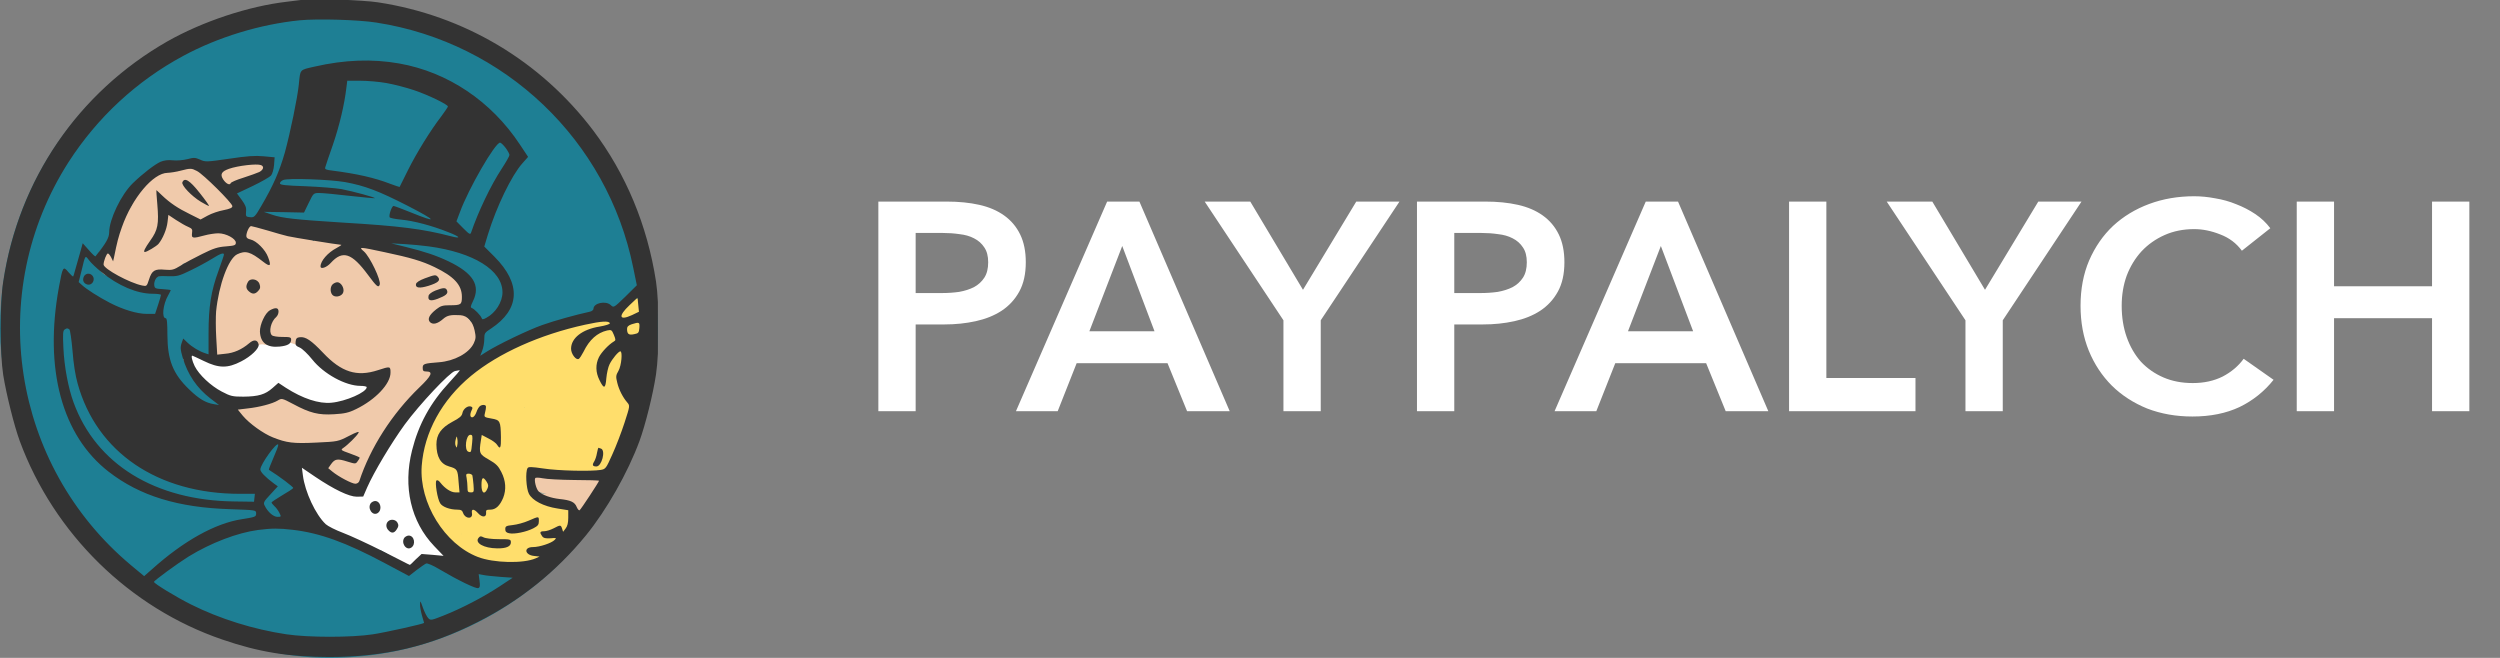<svg width="152" height="40" viewBox="0 0 152 40" fill="none" xmlns="http://www.w3.org/2000/svg">
<rect x="0" y="0" width="152" height="40" fill="#808080" stroke="none"/>
<g clip-path="url(#clip0_8_36)">
<rect width="40" height="40" rx="20" fill="#1E7F94"/>
<path d="M14.075 21.225C14.075 20.916 14.075 20.607 14.075 20.298C14.075 20.13 14.09 19.894 14.001 19.75C13.905 19.593 13.959 19.258 13.972 19.094C14.004 18.722 14.075 18.361 14.075 17.986C14.075 17.96 14.084 17.565 13.982 17.745C13.818 18.037 13.801 18.462 13.702 18.783C13.517 19.385 13.408 19.922 13.408 20.549C13.408 20.799 13.408 21.049 13.408 21.299C13.408 21.363 13.445 21.396 13.445 21.313C13.445 21.055 13.455 20.796 13.426 20.539C13.346 19.815 13.35 19.019 13.54 18.313C13.637 17.951 13.731 17.558 13.882 17.219C13.956 17.052 13.991 16.806 14.038 16.626C14.114 16.339 14.168 15.832 14.393 15.608C14.532 15.469 14.956 15.365 15.151 15.365" stroke="#F0CAAB" stroke-linecap="round"/>
<path d="M15.225 14.252C15.223 14.322 15.114 14.747 15.114 14.483C15.114 14.312 15.096 14.279 15.243 14.197C15.359 14.133 15.509 14.081 15.649 14.106C15.947 14.16 15.504 15.048 15.596 15.163C15.647 15.227 15.691 15.03 15.736 14.961C15.833 14.812 15.854 14.791 15.987 14.677C16.2 14.495 16.407 14.323 16.601 14.12C16.753 13.963 16.916 13.833 16.803 14.17C16.688 14.514 16.499 14.835 16.338 15.159C16.2 15.434 16.187 15.358 16.309 15.217C16.495 15 16.748 14.799 16.976 14.632C16.994 14.619 17.23 14.428 17.323 14.483C17.453 14.561 17.312 14.956 17.292 15.033C17.203 15.365 17.119 15.708 17.001 16.03C16.977 16.097 17.056 15.813 17.067 15.785C17.14 15.607 17.227 15.432 17.318 15.262C17.325 15.25 17.529 14.972 17.529 15.019C17.529 15.051 15.952 15.394 16.154 15.664C16.402 15.994 15.941 16.051 15.649 16.103C15.269 16.17 14.905 16.142 14.658 15.814C14.592 15.726 14.563 15.509 14.557 15.699C14.541 16.256 14.398 16.796 14.316 17.347C14.279 17.6 14.245 17.853 14.205 18.105C14.177 18.288 14.115 18.313 14.203 18.122C14.433 17.625 14.852 17.104 15.262 16.737C15.336 16.671 15.327 16.853 15.328 16.877C15.349 17.277 15.336 17.68 15.336 18.081C15.336 18.204 15.293 18.445 15.361 18.208C15.426 17.984 15.519 17.754 15.604 17.541C15.792 17.071 15.957 16.506 16.239 16.08C16.251 16.062 16.293 16.041 16.3 16.061C16.324 16.127 16.308 16.201 16.307 16.272C16.301 16.527 16.278 16.707 16.239 16.964C16.191 17.276 16.119 17.583 16.061 17.893C16.046 17.977 15.925 18.354 15.992 18.048C16.054 17.763 16.131 17.477 16.23 17.203C16.293 17.031 16.295 17.119 16.239 17.191C15.97 17.532 15.534 17.723 15.192 17.98C15.116 18.037 14.918 18.381 14.799 18.328C14.698 18.283 14.722 18.092 14.687 18.009C14.675 17.98 14.669 18.068 14.667 18.099C14.655 18.279 14.025 22.822 14 23C13.893 23.774 14.807 23.934 13.5 23C15.687 24.692 14.648 23.71 14.687 23.775C14.73 23.847 14.659 20.59 14.677 20.532C14.938 19.696 15.375 18.893 15.588 18.044C15.628 17.881 15.654 18.059 15.662 18.134C15.71 18.613 15.674 19.127 15.596 19.599C15.525 20.031 15.362 20.493 15.336 20.928C15.327 21.085 15.299 20.786 15.299 20.741C15.299 20.125 15.666 19.431 15.95 18.909C16.11 18.616 16.29 18.338 16.5 18.078C16.614 17.939 16.597 18.26 16.597 18.303C16.597 19.089 16.513 19.92 16.616 20.699C16.62 20.734 16.634 21.012 16.634 20.848C16.634 20.488 16.66 20.129 16.68 19.77C16.748 18.498 16.898 17.203 17.207 15.967C17.212 15.945 17.313 15.566 17.355 15.674C17.463 15.95 17.376 16.403 17.376 16.692C17.376 17.175 17.374 17.659 17.376 18.142C17.378 18.455 17.359 18.823 17.434 19.131C17.552 19.624 17.701 21.137 17.673 20.631C17.666 20.5 17.498 20.511 17.459 20.409C17.441 20.364 17.518 20.23 17.533 20.19C17.793 19.478 17.959 18.727 18.114 17.986C18.352 16.838 18.526 15.651 18.526 14.477C18.526 14.347 18.593 13.999 18.377 13.993C18.075 13.984 18.028 14.149 17.928 14.454C17.774 14.924 17.648 15.42 17.57 15.909C17.562 15.957 17.561 16.02 17.619 15.973C17.796 15.828 17.832 15.5 17.93 15.303C17.973 15.217 18.189 14.835 18.192 15.114C18.194 15.311 18.108 15.73 18.237 15.905C18.335 16.037 18.499 15.761 18.55 15.703C18.728 15.502 19.683 14.736 19.951 14.677C20.02 14.662 19.398 15.324 19.564 15.328C19.966 15.338 20.357 15.27 20.765 15.297C21.085 15.318 21.397 15.439 21.715 15.439C21.85 15.439 21.987 15.432 22.121 15.45C22.963 15.562 23.807 15.739 24.62 15.979C25.151 16.136 25.675 16.314 26.203 16.469C26.381 16.522 26.594 16.737 26.738 16.857C26.856 16.954 27.049 17.064 27.017 17.24C26.965 17.522 26.904 17.935 26.99 18.204C27.002 18.241 26.976 18.115 26.94 18.101C26.457 17.909 25.836 18.062 25.325 18.017C25.035 17.991 24.885 17.696 24.645 17.532C24.384 17.354 24.158 17.089 23.916 16.888C23.249 16.333 22.491 15.739 21.604 15.625C21.053 15.553 20.502 15.521 19.951 15.439C19.581 15.384 19.118 15.248 18.738 15.293C18.672 15.301 18.578 15.368 18.548 15.425C18.482 15.55 18.5 15.787 18.485 15.917C18.435 16.322 18.358 16.722 18.295 17.125C18.207 17.684 18.114 18.248 17.858 18.761C17.823 18.831 17.794 18.822 17.776 18.905C17.72 19.157 17.71 19.405 17.71 19.663C17.71 19.883 17.824 20.02 17.918 20.213C18.006 20.395 18.094 20.574 18.173 20.759C18.249 20.935 18.543 20.919 18.703 20.936C18.806 20.948 18.908 20.965 19.012 20.965C19.186 20.965 19.017 20.511 19.012 20.483C18.905 19.93 18.758 19.38 18.674 18.822C18.67 18.792 18.671 18.749 18.676 18.719C18.685 18.672 18.726 18.526 18.726 18.526C18.711 18.555 18.674 18.697 18.674 18.614C18.674 18.504 18.583 18.818 18.511 18.901C18.458 18.962 18.452 18.994 18.452 19.074C18.452 19.418 18.364 19.756 18.266 20.085C18.14 20.509 18.081 20.011 18.081 19.852" stroke="#F0CAAB" stroke-linecap="round"/>
<path d="M19.156 16.181C19.156 16.53 19.198 16.91 19.148 17.256C19.132 17.365 19.082 17.447 19.082 17.553C19.082 17.716 19.047 17.873 19.045 18.035C19.044 18.138 19.02 18.515 19.119 18.583C19.575 18.897 19.94 19.352 20.378 19.702C20.564 19.851 20.676 20.046 20.805 20.256C20.858 20.343 20.921 20.407 20.784 20.446C20.591 20.501 20.392 20.551 20.201 20.465C20.005 20.376 20.126 20.307 20.289 20.357C20.487 20.419 20.709 20.549 20.862 20.691C20.983 20.803 21.096 21.005 21.177 21.148C21.265 21.304 21.425 21.278 21.575 21.336C21.798 21.422 21.952 21.439 22.189 21.447C22.5 21.458 22.609 21.527 22.857 21.27C23.261 20.851 22.785 20.12 22.56 19.733C22.396 19.452 22.12 19.24 21.872 19.037C21.648 18.854 21.497 18.619 21.307 18.408C21.018 18.087 20.625 17.704 20.679 17.224C20.693 17.098 20.804 17.029 20.879 16.941C21.014 16.781 21.05 16.688 21.262 16.618C21.426 16.563 21.617 16.785 21.744 16.877C21.823 16.935 21.995 17.029 22.041 17.125C22.125 17.303 22.214 17.436 22.383 17.553C22.705 17.776 23.03 18.072 23.396 18.219C23.567 18.287 23.613 18.389 23.732 18.548C23.776 18.607 23.878 18.831 23.994 18.715C24.083 18.626 24.185 18.431 24.237 18.313C24.285 18.205 24.226 18.145 24.184 18.035C24.135 17.91 24.126 17.781 24.126 17.648C24.126 17.58 24.03 17.57 23.996 17.495C23.887 17.255 24.148 17.369 24.276 17.407C24.513 17.477 24.74 17.545 24.979 17.599C25.384 17.688 25.821 17.573 26.221 17.662C26.377 17.697 26.537 17.752 26.537 17.942C26.537 18.125 26.606 18.189 26.759 18.266C26.912 18.342 26.889 18.318 26.796 18.451C26.728 18.55 26.685 18.628 26.685 18.748C26.685 19.049 26.614 19.345 26.611 19.646C26.61 19.715 26.651 19.892 26.557 19.919C26.411 19.959 26.241 19.965 26.091 19.956C25.895 19.943 25.691 19.932 25.498 19.89C25.444 19.878 25.262 19.814 25.21 19.861C25.178 19.89 25.2 20.047 25.201 20.083C25.209 20.308 25.331 20.483 25.465 20.656C25.616 20.849 25.693 20.972 25.76 21.204C25.787 21.299 26.144 20.95 26.186 20.926C26.347 20.834 26.485 20.706 26.685 20.706C26.828 20.706 26.897 20.466 26.982 20.372C27.034 20.313 27.075 20.265 27.167 20.306C27.23 20.334 27.434 20.372 27.365 20.372C26.899 20.372 26.447 20.288 25.984 20.263C25.658 20.244 25.376 20.393 25.072 20.483C24.798 20.564 24.511 20.713 24.425 21.015C24.411 21.062 24.386 20.92 24.386 20.87C24.386 20.807 24.35 20.682 24.309 20.541C24.276 20.423 24.274 20.623 24.274 20.65C24.274 20.833 24.212 20.999 24.175 21.179C24.046 21.81 23.671 22.16 23.17 22.515C22.964 22.66 22.787 22.792 22.622 22.98C22.456 23.169 22.274 23.149 22.041 23.153C21.544 23.163 21.056 23.265 20.557 23.265C20.248 23.265 20.009 23.172 19.712 23.108C19.495 23.061 19.358 22.889 19.156 22.828C19.02 22.786 18.905 22.701 18.769 22.655C18.633 22.609 18.464 22.582 18.338 22.519C18.24 22.47 18.274 22.363 18.208 22.306C18.169 22.272 18.027 22.268 17.98 22.265C17.768 22.253 17.546 22.338 17.337 22.296C17.114 22.252 17.237 22.017 17.149 21.874C17.031 21.679 16.923 21.55 16.764 21.392C16.696 21.323 16.592 21.118 16.47 21.153C16.38 21.178 16.477 21.755 16.484 21.828C16.514 22.141 16.653 22.757 16.222 22.857C15.939 22.922 15.627 22.894 15.336 22.894C15.259 22.894 15.182 22.894 15.105 22.894C15.088 22.894 13.995 22.988 14 22.98C14.062 22.887 15.153 23.05 15.188 23.098C15.271 23.211 15.302 23.321 15.355 23.45C15.459 23.706 15.547 24.02 15.847 24.043C16.11 24.064 16.409 24.226 16.663 24.303C16.875 24.367 17.078 24.452 17.285 24.526C17.407 24.569 17.315 24.562 17.244 24.554C16.942 24.52 16.642 24.478 16.338 24.46C16.257 24.455 15.976 24.403 15.901 24.46C15.891 24.467 15.929 24.591 15.93 24.608C15.938 24.793 16.024 24.9 16.123 25.045C16.136 25.063 16.367 24.971 16.428 24.971C16.577 24.971 16.726 24.971 16.875 24.971C17.016 24.971 17.088 24.977 17.207 25.045C17.288 25.091 17.304 25.227 17.395 25.267C17.675 25.392 17.988 25.378 18.295 25.378C18.537 25.378 18.776 25.385 19.016 25.424C19.139 25.444 19.254 25.527 19.379 25.527C19.507 25.527 19.622 25.514 19.75 25.49C19.876 25.466 20 25.453 20.129 25.453C20.232 25.453 19.853 25.505 19.816 25.512C19.521 25.574 19.27 25.712 18.971 25.712C18.853 25.712 18.735 25.712 18.616 25.712C18.508 25.712 18.449 25.735 18.357 25.752C18.335 25.756 18.222 25.819 18.26 25.819C18.403 25.819 18.562 25.775 18.695 25.729C19.151 25.57 19.56 25.453 20.046 25.453C20.138 25.453 20.676 25.389 20.71 25.492C20.721 25.525 20.694 25.593 20.743 25.599C20.961 25.628 21.229 25.561 21.439 25.508C21.814 25.415 22.114 25.043 22.461 24.867C22.645 24.774 22.745 24.708 22.857 24.554C22.936 24.445 22.985 24.331 23.087 24.229C23.337 23.979 23.43 23.615 23.757 23.431C23.927 23.336 24.072 23.233 24.237 23.135C24.42 23.027 24.493 22.901 24.633 22.762C24.897 22.497 25.159 22.231 25.424 21.966" stroke="#F0CAAB" stroke-width="3" stroke-linecap="round"/>
<path d="M20.974 28.308C20.679 28.308 20.469 28.305 20.215 28.16C20.15 28.123 20.302 28.187 20.325 28.197C20.529 28.288 20.687 28.482 20.918 28.533C20.98 28.547 21.34 28.789 21.344 28.716C21.367 28.302 21.344 27.878 21.344 27.464C21.344 27.349 21.3 27.182 21.439 27.157C21.61 27.126 21.813 27.18 22 27.157C22.193 27.133 22.318 26.633 22.422 26.471C22.536 26.292 22.639 26.109 22.745 25.927C22.817 25.805 22.869 25.617 22.968 25.519C23.002 25.485 22.909 25.642 22.902 25.527C22.896 25.429 22.985 25.39 23.013 25.304" stroke="#F0CAAB" stroke-width="2" stroke-linecap="round"/>
<path d="M14.652 23.537C14.209 23.503 13.767 23.465 13.324 23.438C13.268 23.435 13.203 23.454 13.155 23.424C13.136 23.413 13.114 23.382 13.105 23.362C13.053 23.259 13.027 23.151 12.973 23.047C12.865 22.844 12.692 22.712 12.57 22.523C12.474 22.373 12.308 22.329 12.219 22.175C12.161 22.077 12.017 21.975 11.923 21.928" stroke="#F0CAAB" stroke-linecap="round"/>
<path d="M15.876 25.496C16.126 25.686 16.336 25.878 16.568 26.064C16.636 26.118 16.766 26.226 16.855 26.231C16.955 26.236 17.158 26.276 17.205 26.371" stroke="#F0CAAB" stroke-linecap="round"/>
<path d="M28.505 21.088C28.58 20.737 28.75 20.439 28.75 20.074" stroke="#F0CAAB" stroke-linecap="round"/>
<path d="M32.635 29.15C32.855 29.15 33.068 29.151 33.286 29.175C33.329 29.18 33.474 29.177 33.509 29.206C33.64 29.31 33.931 29.33 34.093 29.362C34.217 29.386 34.344 29.373 34.47 29.376C34.622 29.38 34.775 29.425 34.921 29.464C35.031 29.493 35.135 29.539 35.243 29.571C35.34 29.6 35.456 29.531 35.545 29.507C35.654 29.477 35.781 29.475 35.877 29.413C35.919 29.387 35.961 29.355 36.003 29.331C36.058 29.301 36.218 29.259 36.228 29.355C36.259 29.671 36.175 29.907 35.953 30.13C35.766 30.316 35.648 30.58 35.43 30.733C35.247 30.862 34.872 30.653 34.872 30.419C34.872 30.31 34.608 30.233 34.53 30.191C34.258 30.045 33.918 30.153 33.638 30.015C33.414 29.905 33.084 29.932 32.95 29.69C32.948 29.687 33.534 29.711 33.652 29.722C33.931 29.748 34.21 29.776 34.489 29.804C34.845 29.841 35.212 29.966 35.55 30.079" stroke="#F0CAAB" stroke-linecap="round"/>
<path d="M11.635 21.703C11.868 21.936 12.109 22.246 12.399 22.413C12.693 22.583 12.981 22.778 13.283 22.934C13.382 22.985 13.204 22.935 13.182 22.928C13.101 22.902 13.014 22.89 12.936 22.852C12.846 22.808 12.766 22.744 12.665 22.744C12.594 22.744 12.695 22.904 12.724 22.934C12.811 23.02 12.947 23.106 13.056 23.166C13.152 23.22 13.256 23.29 13.359 23.339C13.561 23.435 13.771 23.499 13.965 23.61C14.15 23.715 14.376 23.754 14.558 23.871C14.618 23.91 14.674 23.964 14.736 23.997C14.796 24.028 14.771 23.931 14.782 23.906C14.797 23.872 15.268 23.873 15.322 23.871C15.442 23.868 15.551 23.838 15.669 23.817C15.815 23.791 15.916 23.772 16.03 23.662C16.155 23.541 16.306 23.451 16.428 23.329C16.515 23.242 16.657 23.194 16.753 23.122C16.832 23.062 17.187 23.343 17.302 23.384C17.389 23.416 17.485 23.406 17.572 23.438C17.633 23.459 17.703 23.51 17.762 23.523C17.879 23.549 17.971 23.616 18.076 23.671C18.25 23.762 18.45 23.841 18.636 23.901C18.857 23.972 19.046 23.975 19.233 24.117C19.339 24.198 19.413 24.217 19.548 24.218C19.852 24.221 20.123 24.26 20.419 24.314C20.637 24.355 20.84 24.265 21.044 24.197C21.34 24.098 21.535 23.842 21.812 23.71C21.851 23.691 21.893 23.67 21.926 23.643C21.93 23.641 21.97 23.614 21.963 23.612C21.819 23.571 21.652 23.573 21.505 23.541C21.101 23.453 20.751 23.266 20.38 23.095C20.279 23.049 20.169 23.019 20.071 22.97C19.826 22.847 19.614 22.676 19.382 22.532C19.172 22.401 19.024 22.275 18.911 22.049C18.851 21.929 18.735 21.797 18.635 21.707C18.62 21.694 18.582 21.693 18.561 21.68C18.501 21.64 18.462 21.591 18.387 21.577C18.103 21.527 17.837 21.425 17.559 21.336C17.304 21.255 17.202 21.583 16.987 21.676C16.902 21.713 16.584 21.74 16.494 21.689C16.364 21.616 16.191 21.63 16.059 21.541C16.014 21.511 15.896 21.399 15.934 21.438C15.974 21.478 16.063 21.464 16.114 21.464C16.194 21.464 16.273 21.464 16.352 21.464C16.445 21.464 16.528 21.504 16.618 21.507C16.874 21.517 17.129 21.508 17.39 21.54C17.605 21.566 17.775 21.64 17.951 21.772C18.056 21.852 18.14 21.902 18.257 21.96C18.543 22.103 18.783 22.314 19.024 22.521C19.381 22.826 19.673 23.228 20.143 23.368C20.391 23.441 20.628 23.541 20.881 23.601C21.059 23.644 21.305 23.633 21.471 23.709C21.533 23.737 21.592 23.691 21.636 23.652C21.746 23.553 21.862 23.526 22.008 23.524C22.034 23.524 22.247 23.533 22.189 23.546C21.959 23.597 21.694 23.58 21.461 23.58C20.925 23.578 20.39 23.542 19.854 23.516C19.656 23.506 19.458 23.503 19.259 23.503C19.188 23.503 19.094 23.516 19.025 23.491C18.987 23.476 18.968 23.412 18.953 23.381C18.895 23.263 18.823 23.162 18.729 23.069C18.468 22.81 18.122 22.642 17.823 22.435C17.707 22.355 17.572 22.313 17.442 22.262C17.297 22.204 17.145 22.071 17.282 22.3C17.399 22.497 17.535 22.681 17.649 22.878C17.694 22.956 17.177 22.878 17.134 22.869C16.876 22.813 16.678 22.68 16.575 22.442C16.502 22.274 16.058 22.659 16.017 22.71C15.863 22.903 15.911 23.125 15.649 23.209C15.27 23.331 14.925 23.265 14.542 23.189C14.202 23.122 13.931 23.033 13.647 22.835C13.532 22.755 13.411 22.69 13.294 22.612C13.242 22.577 13.196 22.534 13.136 22.51C13.051 22.476 13.35 22.513 13.368 22.515C13.614 22.541 13.809 22.483 14.05 22.44C14.132 22.425 14.228 22.414 14.307 22.387C14.464 22.334 14.607 22.196 14.754 22.118C14.909 22.037 15.065 21.95 15.223 21.871C15.28 21.843 15.379 21.826 15.425 21.785C15.521 21.699 15.724 21.746 15.85 21.746C15.982 21.746 15.86 22.022 15.834 22.083C15.731 22.325 15.548 22.448 15.344 22.592C15.243 22.662 15.182 22.775 15.078 22.842C14.996 22.895 14.877 22.924 14.78 22.938C14.731 22.944 14.707 22.938 14.717 22.883C14.729 22.821 14.794 22.785 14.84 22.75C14.955 22.66 15.074 22.568 15.155 22.445C15.219 22.348 15.23 22.281 15.316 22.207C15.419 22.119 15.532 22.012 15.669 21.985" stroke="white" stroke-linecap="round"/>
<path d="M33.007 32.516C32.745 32.474 32.502 32.462 32.256 32.351C32.163 32.308 32.026 32.332 31.924 32.332C31.75 32.332 31.722 32.282 31.722 32.094C31.722 31.847 31.664 31.717 31.445 31.614C31.163 31.483 30.954 31.208 30.676 31.084C30.444 30.981 30.702 31.667 30.749 31.759C30.872 31.999 31.032 32.201 31.153 32.443C31.276 32.689 31.438 32.781 31.685 32.92C31.855 33.015 32.062 33.127 32.163 33.303C32.224 33.41 31.751 33.36 31.648 33.36C31.368 33.36 31.074 33.279 30.806 33.195C30.672 33.153 30.513 33.18 30.384 33.122C29.919 32.911 29.55 32.553 29.099 32.296C28.89 32.176 28.699 32.09 28.528 31.928C28.423 31.83 28.349 31.789 28.263 31.672C28.182 31.562 28.066 31.474 27.969 31.386C27.821 31.252 27.756 31.091 27.639 30.945C27.537 30.819 27.538 30.89 27.602 31.011C27.647 31.096 27.647 30.953 27.647 30.919C27.647 30.839 27.593 30.781 27.565 30.709C27.47 30.462 27.293 30.283 27.214 30.028C27.158 29.846 27.106 29.622 27.096 29.432C27.089 29.297 26.986 29.202 26.986 29.065C26.986 28.796 26.994 28.526 26.986 28.257C26.985 28.236 26.92 27.767 27.015 27.861C27.098 27.945 27.096 28.273 27.096 27.898C27.096 27.579 27.124 27.306 27.204 27.025C27.238 26.908 27.241 26.797 27.3 26.678C27.422 26.434 27.66 26.152 27.718 25.889C27.805 25.497 28.072 25.262 28.344 24.99C28.612 24.722 28.72 24.575 28.858 24.204C28.983 23.87 29.064 23.681 29.364 23.517C29.904 23.223 30.565 23.117 31.171 23.117C31.356 23.117 31.428 23.101 31.428 23.319C31.428 23.371 31.391 23.345 31.375 23.334C31.211 23.213 31.165 22.951 31.114 22.771C31.012 22.408 31.178 22.38 31.522 22.271C31.838 22.171 32.072 21.843 32.387 21.757C32.8 21.644 33.158 21.429 33.537 21.247C33.719 21.16 33.967 21.164 34.165 21.143C34.344 21.124 34.517 21.061 34.696 21.061C34.818 21.061 35.004 21.063 35.114 21.004C35.244 20.934 35.3 20.85 35.467 20.841C35.614 20.833 35.845 20.716 35.899 20.931C36.044 21.51 36.031 22.126 36.193 22.701C36.26 22.94 36.222 23.179 36.258 23.423C36.307 23.751 36.311 24.066 36.311 24.398C36.311 24.908 36.35 25.432 36.266 25.936C36.214 26.25 36.037 26.336 35.777 26.466C35.632 26.539 35.494 26.662 35.318 26.615C35.16 26.573 35.039 26.426 34.957 26.295C34.635 25.78 34.47 25.172 34.431 24.57C34.401 24.108 34.471 23.619 34.127 23.256C33.885 23.002 33.701 23.31 33.631 23.55C33.415 24.291 33.349 25.061 33.403 25.826C33.423 26.123 33.471 26.379 33.592 26.652C33.623 26.721 33.686 26.972 33.615 27.029C33.577 27.06 33.432 26.983 33.386 26.985C33.187 26.989 33.016 27.114 32.811 27.093C32.711 27.082 32.626 27.035 32.536 26.995C32.44 26.951 32.345 27.061 32.264 27.103C31.772 27.362 31.239 27.393 31.098 28.045C31.044 28.291 31.071 28.608 30.843 28.779C30.783 28.825 30.698 28.797 30.631 28.792C30.374 28.773 30.174 28.854 29.915 28.751C29.598 28.624 29.183 28.382 29.181 27.992C29.18 27.853 29.247 27.708 29.26 27.568C29.268 27.486 29.256 27.404 29.27 27.323C29.353 26.834 29.683 26.387 30.017 26.034C30.184 25.857 30.343 25.584 30.584 25.504" stroke="#FFDE6C" stroke-width="3" stroke-linecap="round"/>
<path d="M34.145 32.222C34.145 31.765 34.459 31.204 34 31C33.782 30.903 33.322 31.016 33.097 30.915C32.819 30.79 32.47 30.615 32.252 30.403C32.187 30.339 32.161 30.292 32.105 30.221C32.066 30.171 32.038 30.052 31.997 30.02C31.909 29.949 31.885 29.688 31.851 29.577C31.787 29.374 31.759 29.165 31.759 28.955C31.759 28.805 31.762 28.674 31.793 28.533C31.842 28.315 32.009 28.367 32.199 28.367C32.382 28.367 32.478 28.175 32.66 28.155C32.818 28.139 32.979 28.147 33.138 28.147C33.247 28.147 33.337 28.198 33.447 28.182C33.538 28.169 33.526 28.218 33.602 28.221C33.856 28.23 34.112 28.221 34.365 28.221C34.579 28.221 34.792 28.221 35.006 28.221C35.44 28.221 35.862 28.147 36.293 28.147C36.369 28.147 36.447 28.15 36.523 28.147C36.609 28.144 36.536 28.002 36.633 27.98C36.671 27.972 36.871 27.68 36.911 27.619C37.097 27.332 37.228 26.952 37.376 26.64C37.476 26.429 37.465 26.218 37.539 26.01C37.631 25.752 37.808 25.54 37.91 25.292C38.038 24.982 37.892 23.986 38.029 24.292C38.093 24.437 37.956 23.997 37.943 23.964C37.807 23.614 37.587 23.299 37.472 22.94C37.417 22.769 37.448 22.564 37.478 22.391C37.552 21.966 37.522 21.504 37.559 21.074C37.579 20.844 37.562 20.644 37.706 20.46C37.841 20.287 38.19 20.144 38.404 20.144C38.468 20.144 38.563 20.16 38.624 20.136C38.689 20.109 38.697 20.25 38.697 20.158C38.697 19.983 38.656 18.556 38.616 18.573C38.462 18.639 38.296 18.873 38.236 19.03C38.147 19.265 38.108 19.274 37.92 19.358C37.716 19.45 37.548 19.616 37.429 19.805C37.298 20.013 37.651 20.012 37.759 20.034C38.091 20.099 38.271 20.207 38.559 20.364C38.665 20.422 39.052 20.515 39.038 20.511C38.337 20.295 37.583 20.309 36.862 20.215C36.685 20.192 36.228 20.202 36.348 20.07C36.41 20.002 36.453 19.907 36.486 19.821C36.495 19.801 36.558 19.776 36.535 19.776C36.29 19.776 36.046 19.773 35.805 19.83C35.529 19.894 35.196 19.964 34.971 20.144C34.936 20.172 34.767 20.286 34.779 20.286C34.921 20.286 35.079 20.213 35.218 20.189C35.444 20.149 35.667 20.144 35.895 20.144C36.03 20.144 36.129 20.09 36.26 20.07C36.355 20.056 36.471 20.047 36.552 19.989C36.616 19.942 36.639 19.861 36.707 19.813C36.814 19.738 36.938 19.703 36.723 19.703C36.599 19.703 36.182 19.6 36.162 19.74C36.106 20.136 35.501 20.452 35.22 20.666C34.975 20.852 34.719 21.045 34.529 21.29C34.33 21.544 34.199 21.857 33.978 22.094C33.884 22.194 33.815 22.172 33.815 22.053" stroke="#FFDE6C" stroke-linecap="round"/>
<path d="M6.895 15.846C7.187 15.553 7.709 15.251 7.877 14.873C7.938 14.736 7.993 14.577 8.034 14.431C8.069 14.309 8.052 14.144 8.098 14.033C8.222 13.739 8.426 13.517 8.653 13.272C8.802 13.111 8.973 12.913 8.973 12.685C8.973 12.574 9.048 12.445 9.063 12.329C9.086 12.156 9.199 12.008 9.235 11.845C9.324 11.447 9.621 11.855 9.901 11.955C10.107 12.029 10.341 12.118 10.476 12.299C10.633 12.511 10.86 12.76 11.095 12.884C11.264 12.973 11.478 13.061 11.669 13.061C11.955 13.061 11.848 12.807 11.802 12.577C11.703 12.082 11.573 11.68 11.095 11.494C10.804 11.381 10.475 11.346 10.191 11.427C9.929 11.502 10.763 11.524 11.006 11.403C11.27 11.271 11.681 11.066 11.881 11.425C12.06 11.749 12.494 11.893 12.676 12.221C12.732 12.321 12.869 12.795 12.929 12.795C13.024 12.795 13.083 12.646 13.195 12.621C13.351 12.586 13.37 12.605 13.258 12.437C13.163 12.294 13.084 12.064 13.084 11.889C13.084 11.788 13.043 11.647 12.951 11.602" stroke="#F0CAAB" stroke-width="2" stroke-linecap="round"/>
<path d="M13.349 10.894C13.758 10.894 14.147 10.829 14.543 10.806C14.604 10.802 14.832 10.472 14.897 10.408C14.99 10.315 15.163 10.231 15.294 10.231C15.361 10.231 15.427 10.231 15.493 10.231C15.619 10.231 15.554 10.205 15.516 10.253C15.453 10.331 15.093 10.364 15.005 10.364C14.75 10.364 14.508 10.408 14.256 10.408C14.163 10.408 13.711 10.409 13.659 10.474C13.621 10.521 14.131 10.453 14.199 10.442C14.502 10.394 14.81 10.362 15.11 10.3C15.213 10.279 15.358 10.304 15.437 10.241C15.46 10.222 15.845 10.223 15.815 10.197C15.731 10.122 15.33 10.184 15.226 10.189C14.902 10.204 14.591 10.359 14.288 10.462C13.919 10.586 13.57 10.689 13.195 10.786C12.911 10.86 12.646 10.894 12.355 10.894C12.223 10.894 12.029 10.929 11.925 11.002C11.188 11.521 10.168 11.788 9.702 12.616C9.584 12.827 9.691 13.246 9.481 13.414C9.308 13.553 9.236 13.878 9.071 14.043C8.67 14.444 10.02 13.408 10.422 13.007C10.457 12.971 10.829 12.594 10.829 12.815C10.829 13.033 10.639 13.162 10.498 13.304C10.297 13.504 10.11 13.734 9.948 13.967C9.786 14.199 9.627 14.448 9.594 14.741C9.589 14.782 9.526 15.052 9.592 14.952C9.723 14.75 9.819 14.536 9.97 14.343C10.037 14.257 10.741 13.634 10.741 13.905C10.741 14.258 10.677 15.313 10.697 14.961C10.701 14.893 10.84 14.151 10.996 14.308C11.121 14.433 10.975 14.785 11.23 14.785C11.42 14.785 11.846 14.241 11.846 14.566C11.846 14.778 11.538 15.024 11.483 14.696C11.457 14.545 11.459 14.099 11.402 14.242C11.382 14.291 11.364 14.507 11.271 14.465C11.071 14.375 10.892 14.168 10.645 14.227C10.308 14.307 10.261 14.579 10.255 14.863C10.244 15.34 9.893 15.396 9.493 15.217C9.254 15.11 8.96 14.974 8.754 14.807C8.663 14.732 8.575 14.384 8.575 14.502C8.575 14.705 8.622 14.962 8.666 15.16C8.698 15.304 8.642 15.4 8.685 15.539C8.736 15.7 8.752 15.932 8.752 16.101C8.752 16.282 8.661 16.28 8.508 16.312C8.31 16.354 8.119 16.428 7.921 16.474C7.814 16.499 7.715 16.591 7.602 16.597C7.42 16.607 7.671 16.465 7.779 16.519C7.895 16.577 8.001 16.721 8.098 16.808C8.213 16.912 8.36 16.991 8.511 16.995C8.6 16.998 8.496 17.139 8.575 17.094C8.65 17.051 8.928 16.67 8.928 16.575C8.928 16.406 9.062 16.213 9.14 16.067C9.278 15.806 9.23 16.06 9.292 16.145C9.379 16.265 9.499 16.33 9.655 16.285C9.766 16.254 9.89 16.185 10.011 16.158C10.122 16.133 10.149 16.114 10.25 16.047C10.363 15.972 10.59 15.929 10.672 15.824C10.753 15.72 10.846 15.608 10.94 15.514C11.077 15.377 11.039 15.21 11.104 15.05C11.14 14.963 10.985 15.079 10.942 15.094C10.819 15.139 10.92 15.217 10.962 15.281C11.107 15.502 10.969 15.605 11.237 15.502C11.514 15.395 11.794 15.315 12.067 15.192C12.183 15.14 12.286 15.186 12.377 15.072C12.5 14.918 12.909 14.696 13.106 14.696C13.234 14.696 13.393 14.624 13.526 14.605C13.711 14.579 13.861 14.508 14.057 14.519C14.131 14.524 14.015 14.54 13.922 14.475C13.803 14.392 13.699 14.387 13.561 14.387C13.329 14.387 13.102 14.343 12.866 14.343C12.482 14.343 12.098 14.343 11.714 14.343" stroke="#F0CAAB" stroke-linecap="round"/>
<path d="M28.101 22.408C27.952 22.408 27.85 22.424 27.713 22.485C27.625 22.525 27.62 22.583 27.558 22.645C27.469 22.734 27.373 22.804 27.31 22.917C27.288 22.957 27.288 22.939 27.252 22.942C27.13 22.955 26.955 23.213 26.892 23.301C26.798 23.434 26.675 23.564 26.596 23.707C26.562 23.769 26.484 23.854 26.476 23.924C26.47 23.98 26.439 23.941 26.406 23.946C26.259 23.969 26.087 24.197 25.998 24.307C25.811 24.539 25.66 24.79 25.492 25.039C25.443 25.11 25.389 25.204 25.323 25.262C25.287 25.295 25.277 25.452 25.264 25.516C25.219 25.748 25.172 25.939 25.089 26.159C24.977 26.452 24.94 26.775 24.825 27.063C24.658 27.481 24.591 27.968 24.57 28.415C24.566 28.503 24.526 28.646 24.516 28.756C24.492 29.034 24.483 29.308 24.483 29.587C24.483 29.988 24.486 30.36 24.63 30.742C24.691 30.904 24.718 31.068 24.778 31.227C24.879 31.492 25.053 31.729 25.197 31.971C25.312 32.165 25.425 32.341 25.569 32.516C25.657 32.623 25.737 32.737 25.826 32.843C25.895 32.926 25.992 32.985 26.065 33.066C26.228 33.248 26.407 33.403 26.584 33.563C26.663 33.634 26.409 33.508 26.385 33.498C26.198 33.418 25.998 33.371 25.809 33.298C25.717 33.263 25.599 33.237 25.785 33.294C26.019 33.365 26.241 33.477 26.453 33.594C26.543 33.644 26.639 33.665 26.727 33.715C26.754 33.73 26.785 33.732 26.806 33.753C26.857 33.805 26.665 33.719 26.594 33.703C26.42 33.662 26.245 33.585 26.065 33.585C25.922 33.585 25.839 33.645 25.684 33.59C25.599 33.559 25.49 33.486 25.403 33.532C25.343 33.563 25.287 33.625 25.215 33.628C25.148 33.631 25.074 33.666 25.013 33.698C24.984 33.713 24.98 33.805 24.927 33.834C24.869 33.866 24.795 33.823 24.743 33.799C24.369 33.626 24.042 33.392 23.687 33.184C23.601 33.134 23.492 33.098 23.417 33.029C23.328 32.946 23.188 32.98 23.073 32.966C22.757 32.929 22.476 32.895 22.188 32.751C21.894 32.604 21.607 32.445 21.302 32.321C20.881 32.151 20.489 31.929 20.074 31.748C19.999 31.716 19.756 31.656 19.74 31.549C19.718 31.402 19.576 31.257 19.504 31.132C19.304 30.785 19.16 30.399 18.997 30.032C18.869 29.742 18.744 29.448 18.647 29.145C18.622 29.066 18.618 28.967 18.614 28.885C18.611 28.831 18.589 28.771 18.57 28.721C18.564 28.703 18.518 28.564 18.532 28.644C18.627 29.175 19.055 29.329 19.451 29.597C19.756 29.803 20.085 29.945 20.423 30.088C20.682 30.197 20.914 30.304 21.184 30.367C21.326 30.4 21.471 30.461 21.619 30.466C21.757 30.47 21.906 30.308 21.989 30.215C22.199 29.982 22.32 29.672 22.493 29.412C22.495 29.409 22.541 29.318 22.561 29.339C22.563 29.342 22.571 29.355 22.577 29.351C22.666 29.308 22.785 29.171 22.847 29.113C23.264 28.726 23.719 28.371 23.91 27.821C23.965 27.661 23.926 27.481 23.985 27.323C23.996 27.293 23.992 27.301 23.952 27.323C23.727 27.441 23.532 27.621 23.343 27.787C23.293 27.831 23.14 27.923 23.14 28.007C23.14 28.078 23.274 27.989 23.297 27.972C23.414 27.89 23.484 27.754 23.555 27.633C23.693 27.395 23.825 27.154 23.937 26.901C24.025 26.704 24.112 26.518 24.25 26.35C24.396 26.173 24.718 25.568 24.642 25.785C24.54 26.078 24.371 26.365 24.248 26.649C23.922 27.398 23.62 28.156 23.42 28.95C23.341 29.263 23.263 29.58 23.245 29.904C23.234 30.112 23.233 30.359 23.381 30.526C23.51 30.671 23.706 30.76 23.879 30.839C23.928 30.861 24.082 30.899 24.029 30.899C23.97 30.899 23.946 30.285 23.943 30.25C23.913 29.903 23.926 29.566 23.92 29.219C23.919 29.145 23.869 29.096 23.857 29.026C23.853 29.005 23.854 28.978 23.858 28.957C23.89 28.752 23.894 29.105 23.894 29.108C23.883 29.881 23.87 30.654 23.896 31.426C23.908 31.778 23.901 32.197 24.029 32.538C24.13 32.808 24.41 32.921 24.664 33.012C24.774 33.051 24.886 33.087 25.001 33.108C25.041 33.116 25.272 33.191 25.201 33.105C25.044 32.916 24.85 32.755 24.681 32.578C24.551 32.442 24.43 32.3 24.292 32.172C24.229 32.113 24.113 32.045 24.079 31.96C24.052 31.893 24.071 31.786 24.072 31.715C24.075 31.481 24.287 31.81 24.339 31.872C24.348 31.883 24.561 32.14 24.409 32.065C24.003 31.865 23.619 31.498 23.319 31.166C23.097 30.922 22.97 30.698 22.99 30.368C22.994 30.305 23.023 30.251 23.006 30.184C22.968 30.04 22.804 30.322 22.793 30.341C22.614 30.648 22.577 30.954 22.751 31.267C22.99 31.699 23.367 32.046 23.651 32.448C23.672 32.478 23.815 32.624 23.69 32.535C23.22 32.2 22.71 31.817 22.387 31.33C22.304 31.204 22.218 31.047 22.155 30.909C22.149 30.895 22.146 30.858 22.133 30.851C22.124 30.845 22.124 30.872 22.124 30.883C22.117 31.014 22.14 31.15 22.166 31.277C22.226 31.575 22.31 31.876 22.433 32.155C22.451 32.196 22.524 32.306 22.498 32.271C22.241 31.921 21.642 31.828 21.505 31.387C21.475 31.29 21.42 31.23 21.366 31.148C21.331 31.096 21.322 30.913 21.247 30.909C21.098 30.9 21.148 31.198 21.148 31.273C21.148 31.43 21.13 31.463 20.96 31.448C20.897 31.442 20.772 31.411 20.742 31.372C20.642 31.238 20.462 31.161 20.342 31.046C20.229 30.938 20.143 30.807 20.034 30.697C19.98 30.643 19.872 30.624 19.848 30.552" stroke="white" stroke-linecap="round"/>
<path d="M18.509 -0.027C18.373 -0.009 17.888 0.052 17.445 0.105C15.105 0.376 12.314 1.304 10.169 2.52C4.757 5.618 1.14 10.903 0.196 17.116C-0.017 18.473 -0.009 21.483 0.196 22.805C0.391 24.003 0.859 25.876 1.2 26.812C3.285 32.457 7.88 36.964 13.531 38.889C15.735 39.65 17.599 39.947 20.041 39.947C23.385 39.947 26.142 39.3 29.061 37.812C31.64 36.508 33.827 34.749 35.631 32.544C36.882 31.004 38.176 28.729 38.882 26.812C39.239 25.832 39.707 23.968 39.886 22.761C40.09 21.387 40.09 18.464 39.886 17.116C39.358 13.695 38.056 10.571 36.057 7.919C32.857 3.701 28.219 0.936 22.968 0.14C22.126 0.008 19.054 -0.105 18.509 -0.027ZM22.892 1.374C30.704 2.59 36.933 8.532 38.499 16.268L38.72 17.344L38.022 18.035C37.316 18.718 37.316 18.718 37.137 18.552C36.831 18.263 36.082 18.42 36.082 18.779C36.082 18.849 35.98 18.928 35.852 18.954C35.078 19.12 33.708 19.497 32.976 19.759C32.125 20.057 30.236 20.967 29.555 21.404L29.198 21.632L29.317 21.326C29.385 21.151 29.444 20.844 29.444 20.625C29.444 20.258 29.47 20.223 29.853 19.978C31.623 18.805 31.7 17.256 30.066 15.611L29.444 14.99L29.666 14.255C30.185 12.566 31.112 10.649 31.768 9.923L32.108 9.538L31.614 8.794C29.87 6.152 27.232 4.384 24.27 3.859C22.636 3.57 20.951 3.631 19.122 4.051C18.203 4.261 18.262 4.191 18.169 5.128C18.092 5.924 17.65 8.059 17.318 9.276C16.994 10.405 16.62 11.271 15.897 12.505C15.497 13.196 15.454 13.231 15.199 13.205C14.952 13.178 14.935 13.161 14.96 12.864C14.986 12.618 14.926 12.47 14.697 12.155L14.407 11.761L15.369 11.306C15.897 11.052 16.399 10.763 16.475 10.676C16.56 10.579 16.637 10.308 16.663 10.037L16.697 9.564L16.033 9.503C15.514 9.451 15.037 9.486 13.922 9.652C12.544 9.853 12.484 9.853 12.161 9.704C11.863 9.573 11.786 9.573 11.386 9.678C11.139 9.739 10.757 9.774 10.51 9.748C10.229 9.713 9.974 9.748 9.761 9.836C9.412 9.993 8.68 10.553 8.076 11.14C7.37 11.822 6.638 13.345 6.638 14.124C6.638 14.456 6.442 14.797 5.804 15.585C5.787 15.611 5.6 15.436 5.404 15.209L5.029 14.789L4.851 15.428C4.749 15.777 4.629 16.224 4.57 16.416C4.519 16.609 4.468 16.784 4.451 16.81C4.434 16.828 4.306 16.714 4.161 16.548C3.838 16.154 3.812 16.206 3.583 17.458C2.672 22.419 3.761 26.48 6.612 28.685C8.51 30.155 10.833 30.864 14.024 30.96C15.565 31.013 15.573 31.013 15.573 31.214C15.573 31.424 15.531 31.433 14.722 31.564C13.097 31.809 11.174 32.877 9.242 34.609L8.765 35.029L7.974 34.373C0.706 28.3 -0.919 17.79 4.17 9.853C5.923 7.132 8.314 4.918 11.148 3.395C13.275 2.249 15.812 1.479 18.22 1.234C19.3 1.129 21.794 1.199 22.892 1.374ZM23.496 5.049C23.939 5.128 24.696 5.32 25.181 5.486C26.04 5.775 27.232 6.353 27.232 6.475C27.232 6.51 27.053 6.773 26.84 7.062C26.16 7.945 25.326 9.302 24.806 10.343C24.534 10.895 24.304 11.35 24.296 11.367C24.287 11.376 24.032 11.288 23.726 11.175C22.773 10.807 21.692 10.562 20.186 10.37C19.811 10.326 19.735 10.291 19.777 10.168C19.794 10.089 20.007 9.468 20.245 8.786C20.637 7.639 20.943 6.353 21.062 5.32L21.113 4.909H21.905C22.339 4.909 23.053 4.97 23.496 5.049ZM30.746 8.996C30.874 9.171 30.976 9.363 30.976 9.424C30.976 9.486 30.764 9.862 30.5 10.264C29.844 11.262 29.078 12.864 28.645 14.132C28.593 14.281 28.542 14.255 28.168 13.879L27.751 13.459L27.964 12.899C28.483 11.472 30.108 8.663 30.406 8.672C30.466 8.681 30.61 8.821 30.746 8.996ZM15.863 10.037C16.075 10.116 16.024 10.317 15.769 10.457C15.633 10.518 15.199 10.676 14.79 10.807C14.39 10.93 14.041 11.078 14.024 11.14C13.973 11.288 13.735 11.166 13.565 10.903C13.369 10.597 13.471 10.422 13.922 10.264C14.467 10.072 15.616 9.941 15.863 10.037ZM11.973 10.396C12.348 10.579 14.127 12.347 14.127 12.531C14.127 12.636 13.99 12.697 13.599 12.776C13.301 12.829 12.867 12.977 12.629 13.108L12.195 13.345L11.548 13.021C10.825 12.671 10.331 12.338 9.846 11.875C9.667 11.7 9.514 11.56 9.506 11.56C9.497 11.56 9.523 11.945 9.565 12.426C9.667 13.625 9.599 13.984 9.14 14.622C8.799 15.104 8.697 15.322 8.808 15.322C8.927 15.322 9.506 14.973 9.633 14.832C9.889 14.526 10.135 13.949 10.186 13.502L10.237 13.065L10.697 13.371C10.952 13.537 11.284 13.73 11.437 13.791C11.684 13.896 11.71 13.949 11.676 14.176C11.633 14.5 11.718 14.509 12.425 14.316C12.68 14.246 13.063 14.185 13.275 14.185C13.743 14.185 14.339 14.509 14.339 14.754C14.339 14.911 14.263 14.938 13.735 14.981C13.242 15.016 12.969 15.104 12.288 15.445C11.829 15.672 11.233 15.988 10.978 16.154C10.561 16.408 10.459 16.434 10.033 16.399C9.412 16.338 9.233 16.443 9.063 16.985C8.927 17.405 8.918 17.414 8.655 17.361C7.897 17.213 6.297 16.346 6.297 16.084C6.297 15.883 6.476 15.41 6.561 15.41C6.595 15.41 6.689 15.515 6.757 15.646L6.876 15.891L6.927 15.672C7.123 14.701 7.199 14.404 7.412 13.809C8.033 12.041 9.31 10.518 10.186 10.509C10.365 10.501 10.723 10.448 10.978 10.378C11.599 10.221 11.625 10.221 11.973 10.396ZM20.977 11.07C22.202 11.297 23.028 11.612 24.823 12.531C26.585 13.441 26.645 13.59 24.96 12.907C24.441 12.697 23.973 12.522 23.93 12.522C23.819 12.522 23.624 13.1 23.692 13.213C23.717 13.257 24.032 13.319 24.39 13.354C25.147 13.424 26.27 13.721 27.232 14.106C27.981 14.395 28.083 14.535 27.436 14.369C25.734 13.922 24.287 13.739 20.892 13.537C17.99 13.354 17.165 13.266 16.552 13.056L16.041 12.881L17.258 12.899L18.484 12.925L18.773 12.33C19.062 11.735 19.062 11.735 19.428 11.735C19.624 11.735 20.458 11.813 21.275 11.91C22.092 11.997 22.773 12.067 22.79 12.05C22.832 12.006 21.488 11.638 20.764 11.498C20.415 11.437 19.428 11.358 18.577 11.323C17.326 11.28 17.02 11.245 17.02 11.148C17.02 11.087 17.105 10.991 17.216 10.947C17.488 10.816 20.066 10.912 20.977 11.07ZM16.254 14.01C16.748 14.159 17.301 14.316 17.496 14.36C17.777 14.43 20.535 14.876 20.747 14.885C20.781 14.894 20.654 14.973 20.466 15.078C19.93 15.357 19.488 15.865 19.488 16.198C19.488 16.39 19.854 16.268 20.109 15.988C20.832 15.191 21.386 15.375 22.381 16.723C22.9 17.423 23.011 17.519 23.087 17.309C23.181 17.046 22.492 15.611 22.126 15.287C21.785 14.999 21.828 14.999 23.377 15.331C24.951 15.664 25.666 15.874 26.423 16.241C27.606 16.81 28.083 17.326 28.083 18.044C28.083 18.525 28.032 18.56 27.325 18.56C26.917 18.56 26.781 18.604 26.526 18.805C26.1 19.138 25.972 19.4 26.142 19.584C26.321 19.759 26.602 19.689 26.942 19.392C27.189 19.173 27.41 19.129 27.998 19.164C28.423 19.199 28.738 19.532 28.857 20.092C28.942 20.485 28.934 20.59 28.806 20.871C28.525 21.466 27.632 21.956 26.679 22.026C25.777 22.096 25.7 22.122 25.7 22.367C25.7 22.542 25.743 22.586 25.913 22.586C26.355 22.586 26.253 22.831 25.496 23.557C23.836 25.159 22.517 27.215 21.845 29.254C21.811 29.341 21.709 29.411 21.607 29.411C21.394 29.411 20.585 28.983 20.211 28.676L19.956 28.466L20.134 28.213C20.364 27.898 20.517 27.871 21.122 28.064C21.607 28.213 21.624 28.213 21.743 28.046C21.811 27.959 21.871 27.854 21.871 27.828C21.871 27.801 21.607 27.688 21.283 27.574C20.713 27.372 20.696 27.355 20.875 27.233C21.147 27.049 21.7 26.506 21.794 26.322C21.862 26.209 21.709 26.252 21.215 26.506C20.552 26.847 20.543 26.847 19.233 26.909C17.837 26.979 17.428 26.926 16.594 26.594C15.999 26.357 15.165 25.754 14.765 25.281L14.458 24.905L15.037 24.835C15.777 24.756 16.56 24.546 16.884 24.353C17.131 24.205 17.139 24.205 17.82 24.563C18.849 25.115 19.369 25.246 20.322 25.185C20.951 25.15 21.215 25.088 21.641 24.878C22.832 24.301 23.743 23.338 23.743 22.656C23.743 22.262 23.726 22.262 22.977 22.507C21.692 22.927 20.756 22.63 19.641 21.448C18.926 20.695 18.577 20.459 18.228 20.503C18.05 20.52 17.99 20.582 17.973 20.774C17.948 20.976 17.99 21.037 18.228 21.133C18.381 21.203 18.713 21.518 18.986 21.859C19.683 22.735 21.011 23.461 21.913 23.461C22.126 23.461 22.296 23.496 22.296 23.54C22.296 23.846 21.02 24.406 20.151 24.485C19.394 24.563 18.398 24.231 17.377 23.575L16.926 23.277L16.569 23.592C16.126 23.986 15.709 24.108 14.799 24.117C14.135 24.117 14.024 24.091 13.488 23.811C12.816 23.461 12.101 22.787 11.837 22.262C11.676 21.929 11.607 21.623 11.693 21.623C11.71 21.623 12.024 21.772 12.39 21.947C13.301 22.393 13.837 22.402 14.663 21.973C15.267 21.667 15.769 21.177 15.726 20.949C15.667 20.652 15.437 20.617 15.148 20.871C14.705 21.247 14.22 21.466 13.693 21.509L13.207 21.562L13.148 20.538C13.114 19.987 13.114 19.26 13.139 18.937C13.301 17.318 13.888 15.725 14.416 15.463C14.926 15.217 15.216 15.296 16.007 15.918C16.433 16.25 16.509 16.18 16.297 15.629C16.135 15.182 15.59 14.64 15.233 14.561C15.063 14.526 14.977 14.456 14.977 14.351C14.977 14.124 15.156 13.747 15.267 13.747C15.318 13.747 15.76 13.87 16.254 14.01ZM26.075 14.981C28.798 15.349 30.551 16.434 30.551 17.773C30.551 18.359 30.134 19.024 29.572 19.322C29.368 19.435 29.317 19.435 29.283 19.339C29.232 19.182 28.84 18.779 28.687 18.727C28.593 18.692 28.61 18.613 28.755 18.315C29.232 17.353 28.772 16.609 27.274 15.891C26.526 15.533 25.811 15.296 24.679 15.016L23.785 14.797L24.594 14.841C25.036 14.867 25.7 14.929 26.075 14.981ZM13.616 15.48C13.616 15.524 13.463 15.961 13.284 16.469C12.833 17.685 12.68 18.657 12.68 20.249V21.544L12.493 21.483C12.127 21.369 11.693 21.107 11.412 20.844L11.139 20.582L11.063 20.801C10.952 21.098 10.961 21.238 11.105 21.737C11.412 22.77 11.965 23.592 12.799 24.231L13.318 24.625L13.003 24.572C12.501 24.493 12.093 24.248 11.514 23.688C10.518 22.735 10.186 21.903 10.178 20.372C10.178 19.637 10.152 19.348 10.076 19.348C9.82 19.348 9.906 18.508 10.22 17.965C10.306 17.808 10.382 17.659 10.382 17.642C10.382 17.624 10.161 17.598 9.897 17.58C9.446 17.554 9.403 17.537 9.378 17.335C9.361 17.213 9.412 17.038 9.48 16.941C9.582 16.793 9.684 16.766 10.212 16.793C10.782 16.81 10.876 16.784 11.599 16.434C12.033 16.224 12.612 15.909 12.893 15.734C13.395 15.419 13.616 15.34 13.616 15.48ZM6.153 16.53C7.191 17.379 8.331 17.86 9.284 17.86C9.557 17.86 9.786 17.895 9.786 17.93C9.786 17.965 9.71 18.245 9.608 18.543L9.429 19.085H8.935C8.348 19.085 7.497 18.832 6.68 18.412C5.991 18.053 5.234 17.572 4.97 17.318L4.783 17.151L4.953 16.478C5.191 15.48 5.174 15.506 5.412 15.821C5.523 15.97 5.855 16.294 6.153 16.53ZM38.431 19.155C37.639 19.523 37.563 19.225 38.278 18.552L38.763 18.096L38.805 18.525L38.848 18.954L38.431 19.155ZM37.078 19.654C37.095 19.707 36.814 19.794 36.457 19.855C35.401 20.022 34.721 20.555 34.721 21.203C34.721 21.527 35.035 21.929 35.197 21.816C35.248 21.781 35.376 21.588 35.478 21.387C35.835 20.652 36.312 20.232 36.916 20.092C37.171 20.039 37.197 20.057 37.325 20.363C37.444 20.66 37.444 20.695 37.316 20.766C37.01 20.949 36.576 21.404 36.414 21.719C36.201 22.157 36.21 22.638 36.448 23.111C36.72 23.671 36.814 23.645 36.865 22.997C36.891 22.7 36.976 22.314 37.061 22.148C37.222 21.816 37.605 21.361 37.716 21.361C37.861 21.361 37.784 22.227 37.605 22.542C37.444 22.822 37.435 22.892 37.529 23.268C37.631 23.697 37.869 24.161 38.142 24.476C38.303 24.669 38.303 24.677 37.971 25.701C37.784 26.279 37.452 27.145 37.231 27.626C36.848 28.484 36.822 28.519 36.525 28.571C35.929 28.668 33.929 28.624 33.036 28.484C32.304 28.379 32.125 28.37 32.074 28.466C31.938 28.685 31.989 29.7 32.159 30.024C32.372 30.435 33.044 30.785 33.895 30.917L34.55 31.022V31.477C34.55 31.792 34.499 31.993 34.389 32.133L34.236 32.334L34.176 32.142C34.099 31.905 34.074 31.905 33.657 32.124C33.47 32.221 33.214 32.299 33.087 32.299C32.823 32.299 32.797 32.369 32.959 32.597C33.044 32.719 33.163 32.745 33.47 32.728C33.836 32.693 33.853 32.702 33.716 32.833C33.521 33.026 32.806 33.262 32.406 33.262C31.819 33.262 31.895 33.752 32.491 33.804L32.806 33.839L32.576 33.944C31.827 34.277 30.015 34.233 29.061 33.866C27.028 33.087 25.479 30.575 25.64 28.326C25.794 26.279 26.857 24.327 28.645 22.848C30.312 21.474 32.814 20.346 35.572 19.742C36.576 19.523 37.027 19.497 37.078 19.654ZM38.873 19.934C38.848 20.232 38.822 20.267 38.55 20.319C38.227 20.389 38.125 20.311 38.125 19.995C38.125 19.864 38.201 19.785 38.405 19.715C38.873 19.567 38.899 19.584 38.873 19.934ZM4.221 20.03C4.263 20.066 4.349 20.643 4.408 21.317C4.468 22.104 4.578 22.822 4.723 23.33C5.88 27.504 9.591 30.024 14.578 30.024H15.497L15.471 30.26L15.445 30.505L14.254 30.488C9.438 30.435 5.846 28.23 4.476 24.476C4.153 23.601 3.906 22.297 3.855 21.159C3.812 20.319 3.829 20.101 3.923 20.039C4.068 19.943 4.102 19.943 4.221 20.03ZM27.343 23.225C26.168 24.485 25.453 25.789 25.053 27.381C24.492 29.604 24.985 31.722 26.398 33.201L26.968 33.796L26.296 33.734L25.632 33.682L25.274 34.014L24.926 34.356L23.292 33.524C22.39 33.069 21.292 32.562 20.849 32.395C20.407 32.229 19.939 31.993 19.803 31.87C19.19 31.293 18.543 29.91 18.416 28.904L18.356 28.44L19.156 28.983C20.313 29.762 21.224 30.199 21.692 30.199L22.083 30.19L22.322 29.639C22.73 28.711 23.785 26.944 24.611 25.806C25.504 24.59 27.351 22.621 27.666 22.559C27.776 22.542 27.904 22.516 27.947 22.507C27.989 22.507 27.717 22.822 27.343 23.225ZM16.628 27.828C16.458 28.221 16.331 28.545 16.348 28.563C16.994 28.965 17.862 29.622 17.828 29.674C17.803 29.718 17.496 29.919 17.148 30.12C16.799 30.33 16.509 30.523 16.509 30.549C16.509 30.584 16.586 30.68 16.688 30.777C16.79 30.864 16.918 31.048 16.986 31.179C17.105 31.415 17.105 31.424 16.867 31.424C16.62 31.424 16.279 31.127 16.092 30.742C15.999 30.567 16.033 30.497 16.441 30.059L16.892 29.569L16.637 29.385C16.135 29.009 15.829 28.694 15.829 28.545C15.829 28.23 16.85 26.821 16.918 27.04C16.935 27.084 16.799 27.442 16.628 27.828ZM34.908 29.184C35.742 29.184 36.423 29.21 36.423 29.228C36.423 29.289 35.316 30.978 35.24 31.022C35.197 31.048 35.121 30.96 35.061 30.82C34.942 30.523 34.695 30.409 34.014 30.339C33.487 30.278 32.985 30.103 32.755 29.884C32.602 29.744 32.465 29.201 32.542 29.07C32.568 29.026 32.772 29.035 32.993 29.079C33.223 29.131 34.082 29.175 34.908 29.184ZM17.794 32.212C19.445 32.404 21.045 32.982 23.385 34.233L24.866 35.021L25.326 34.662C25.581 34.469 25.845 34.286 25.913 34.259C25.981 34.233 26.338 34.382 26.696 34.601C27.836 35.275 28.951 35.817 29.078 35.756C29.181 35.721 29.198 35.625 29.155 35.309L29.104 34.907L29.385 34.959C29.529 34.995 29.998 35.038 30.415 35.073L31.172 35.126L30.363 35.66C29.393 36.298 28.091 36.981 26.985 37.419C26.211 37.725 26.177 37.733 26.032 37.576C25.947 37.489 25.802 37.2 25.709 36.937C25.564 36.517 25.538 36.491 25.538 36.727C25.53 36.876 25.589 37.191 25.657 37.427C25.726 37.663 25.785 37.865 25.785 37.873C25.785 37.926 23.436 38.451 22.679 38.565C21.386 38.766 18.747 38.766 17.411 38.565C15.42 38.267 13.369 37.629 11.616 36.753C10.706 36.298 9.361 35.476 9.361 35.38C9.361 35.301 10.791 34.259 11.463 33.839C12.833 32.999 14.441 32.387 15.701 32.221C16.543 32.115 16.952 32.115 17.794 32.212Z" fill="#333333"/>
<path d="M11.088 11.087C11.02 11.271 11.659 11.936 12.212 12.268C12.45 12.409 12.663 12.522 12.705 12.522C12.739 12.522 12.493 12.172 12.152 11.743C11.531 10.956 11.216 10.763 11.088 11.087Z" fill="#333333"/>
<path d="M25.828 16.924C25.504 17.046 25.309 17.169 25.291 17.274C25.249 17.51 25.504 17.545 26.049 17.379C26.636 17.195 26.798 17.046 26.636 16.854C26.5 16.688 26.449 16.696 25.828 16.924Z" fill="#333333"/>
<path d="M15.071 17.151C14.935 17.396 14.952 17.554 15.131 17.712C15.343 17.904 15.514 17.895 15.701 17.685C15.829 17.545 15.845 17.458 15.777 17.265C15.675 16.959 15.207 16.88 15.071 17.151Z" fill="#333333"/>
<path d="M20.211 17.3C20.049 17.475 20.075 17.852 20.262 17.974C20.466 18.105 20.824 17.983 20.875 17.755C20.943 17.51 20.73 17.16 20.509 17.16C20.424 17.16 20.288 17.221 20.211 17.3Z" fill="#333333"/>
<path d="M26.466 17.668C26.236 17.764 26.074 17.887 26.057 17.983C25.998 18.272 26.168 18.333 26.61 18.167C27.113 17.974 27.257 17.852 27.181 17.659C27.113 17.475 26.959 17.475 26.466 17.668Z" fill="#333333"/>
<path d="M16.407 18.867C16.118 19.033 15.794 19.733 15.803 20.162C15.837 20.844 16.229 21.151 17.003 21.072C17.505 21.019 17.701 20.897 17.701 20.652C17.701 20.503 17.633 20.486 17.165 20.486C16.858 20.486 16.586 20.442 16.526 20.381C16.322 20.171 16.475 19.541 16.799 19.269C16.875 19.199 16.935 19.059 16.935 18.945C16.935 18.7 16.756 18.674 16.407 18.867Z" fill="#333333"/>
<path d="M5.106 16.802C4.995 17.02 5.072 17.221 5.285 17.291C5.608 17.396 5.838 16.985 5.6 16.74C5.446 16.583 5.208 16.618 5.106 16.802Z" fill="#333333"/>
<path d="M29.189 24.686C29.121 24.73 29.019 24.896 28.968 25.054C28.917 25.211 28.815 25.351 28.738 25.369C28.576 25.404 28.551 25.202 28.678 24.94C28.747 24.809 28.738 24.756 28.645 24.721C28.449 24.642 28.168 24.852 28.117 25.106C28.083 25.299 27.947 25.412 27.513 25.64C26.815 26.016 26.534 26.419 26.534 27.023C26.543 27.784 26.789 28.213 27.308 28.361C27.794 28.502 27.828 28.545 27.879 29.263L27.938 29.937H27.683C27.419 29.937 27.053 29.7 26.772 29.342C26.679 29.219 26.585 29.166 26.534 29.219C26.432 29.324 26.594 30.339 26.764 30.602C26.9 30.82 27.351 30.987 27.811 30.987C28.023 30.987 28.108 31.03 28.159 31.197C28.296 31.564 28.764 31.573 28.695 31.206C28.645 30.917 28.815 30.925 29.078 31.214C29.317 31.477 29.581 31.459 29.555 31.179C29.538 31.013 29.572 30.987 29.81 30.987C30.142 30.987 30.389 30.75 30.593 30.269C30.789 29.77 30.755 29.236 30.483 28.703C30.295 28.326 30.159 28.195 29.717 27.941C29.147 27.618 29.113 27.556 29.24 26.769L29.291 26.445L29.708 26.664C29.938 26.777 30.176 26.953 30.227 27.049C30.415 27.346 30.466 27.241 30.457 26.585C30.44 25.596 30.406 25.535 29.878 25.447C29.444 25.369 29.427 25.36 29.479 25.141C29.581 24.712 29.572 24.651 29.444 24.625C29.376 24.607 29.257 24.634 29.189 24.686ZM28.704 26.935C28.645 27.521 28.645 27.521 28.466 27.46C28.219 27.355 28.33 26.436 28.593 26.436C28.73 26.436 28.747 26.497 28.704 26.935ZM27.802 27.066C27.776 27.241 27.768 27.25 27.708 27.11C27.666 27.031 27.666 26.856 27.708 26.716C27.768 26.497 27.776 26.489 27.802 26.672C27.828 26.786 27.828 26.961 27.802 27.066ZM28.721 28.904C28.738 28.965 28.764 29.228 28.789 29.473C28.823 29.91 28.815 29.937 28.628 29.937C28.449 29.937 28.423 29.893 28.423 29.639C28.423 29.482 28.398 29.219 28.372 29.07C28.321 28.834 28.338 28.799 28.5 28.799C28.602 28.799 28.695 28.852 28.721 28.904ZM29.581 29.28C29.7 29.464 29.708 29.552 29.632 29.718C29.461 30.103 29.274 29.989 29.274 29.499C29.274 29.018 29.368 28.948 29.581 29.28Z" fill="#333333"/>
<path d="M36.295 27.547C36.269 27.731 36.184 27.968 36.125 28.064C35.989 28.274 36.031 28.361 36.261 28.361C36.584 28.361 36.84 27.39 36.542 27.276C36.465 27.25 36.397 27.224 36.38 27.224C36.371 27.224 36.329 27.372 36.295 27.547Z" fill="#333333"/>
<path d="M32.134 31.66C31.853 31.783 31.427 31.897 31.172 31.923C30.772 31.967 30.721 31.993 30.721 32.177C30.721 32.317 30.78 32.387 30.959 32.422C31.266 32.492 31.997 32.343 32.423 32.124C32.704 31.975 32.763 31.905 32.763 31.687C32.763 31.38 32.78 31.38 32.134 31.66Z" fill="#333333"/>
<path d="M29.096 32.702C28.849 33.008 29.41 33.332 30.227 33.341C30.772 33.349 31.061 33.227 31.061 32.982C31.061 32.789 31.036 32.781 30.321 32.781C29.904 32.781 29.495 32.728 29.393 32.667C29.24 32.588 29.189 32.588 29.096 32.702Z" fill="#333333"/>
<path d="M22.551 30.584C22.313 30.89 22.645 31.398 22.96 31.197C23.258 31.004 23.147 30.462 22.806 30.462C22.721 30.462 22.611 30.523 22.551 30.584Z" fill="#333333"/>
<path d="M23.59 31.704C23.445 31.853 23.462 32.089 23.624 32.247C23.811 32.448 23.973 32.422 24.126 32.177C24.236 32.011 24.245 31.923 24.168 31.783C24.066 31.582 23.751 31.538 23.59 31.704Z" fill="#333333"/>
<path d="M24.594 32.684C24.356 32.991 24.688 33.498 25.002 33.297C25.3 33.104 25.19 32.562 24.849 32.562C24.764 32.562 24.653 32.623 24.594 32.684Z" fill="#333333"/>
</g>
<path d="M53.404 12.256H57.562C58.294 12.256 58.954 12.322 59.542 12.454C60.13 12.586 60.634 12.802 61.054 13.102C61.474 13.402 61.798 13.786 62.026 14.254C62.254 14.722 62.368 15.286 62.368 15.946C62.368 16.654 62.236 17.248 61.972 17.728C61.708 18.208 61.348 18.598 60.892 18.898C60.448 19.186 59.926 19.396 59.326 19.528C58.726 19.66 58.09 19.726 57.418 19.726H55.672V25H53.404V12.256ZM57.256 17.818C57.628 17.818 57.982 17.794 58.318 17.746C58.654 17.686 58.954 17.59 59.218 17.458C59.482 17.314 59.692 17.122 59.848 16.882C60.004 16.642 60.082 16.33 60.082 15.946C60.082 15.574 60.004 15.274 59.848 15.046C59.692 14.806 59.482 14.62 59.218 14.488C58.966 14.356 58.672 14.272 58.336 14.236C58.012 14.188 57.676 14.164 57.328 14.164H55.672V17.818H57.256ZM67.314 12.256H69.276L74.766 25H72.174L70.986 22.084H65.46L64.308 25H61.77L67.314 12.256ZM70.194 20.14L68.232 14.956L66.234 20.14H70.194ZM78.033 19.474L73.245 12.256H76.017L79.221 17.62L82.461 12.256H85.089L80.301 19.474V25H78.033V19.474ZM86.152 12.256H90.31C91.042 12.256 91.702 12.322 92.29 12.454C92.878 12.586 93.382 12.802 93.802 13.102C94.222 13.402 94.546 13.786 94.774 14.254C95.002 14.722 95.116 15.286 95.116 15.946C95.116 16.654 94.984 17.248 94.72 17.728C94.456 18.208 94.096 18.598 93.64 18.898C93.196 19.186 92.674 19.396 92.074 19.528C91.474 19.66 90.838 19.726 90.166 19.726H88.42V25H86.152V12.256ZM90.004 17.818C90.376 17.818 90.73 17.794 91.066 17.746C91.402 17.686 91.702 17.59 91.966 17.458C92.23 17.314 92.44 17.122 92.596 16.882C92.752 16.642 92.83 16.33 92.83 15.946C92.83 15.574 92.752 15.274 92.596 15.046C92.44 14.806 92.23 14.62 91.966 14.488C91.714 14.356 91.42 14.272 91.084 14.236C90.76 14.188 90.424 14.164 90.076 14.164H88.42V17.818H90.004ZM100.062 12.256H102.024L107.514 25H104.922L103.734 22.084H98.208L97.056 25H94.518L100.062 12.256ZM102.942 20.14L100.98 14.956L98.982 20.14H102.942ZM108.775 12.256H111.043V22.984H116.461V25H108.775V12.256ZM119.5 19.474L114.712 12.256H117.484L120.688 17.62L123.928 12.256H126.556L121.768 19.474V25H119.5V19.474ZM136.307 15.244C135.971 14.788 135.533 14.458 134.993 14.254C134.453 14.038 133.925 13.93 133.409 13.93C132.749 13.93 132.149 14.05 131.609 14.29C131.069 14.53 130.601 14.86 130.205 15.28C129.821 15.7 129.521 16.192 129.305 16.756C129.101 17.32 128.999 17.932 128.999 18.592C128.999 19.288 129.101 19.924 129.305 20.5C129.509 21.076 129.797 21.574 130.169 21.994C130.553 22.402 131.009 22.72 131.537 22.948C132.065 23.176 132.659 23.29 133.319 23.29C134.003 23.29 134.609 23.158 135.137 22.894C135.665 22.618 136.091 22.258 136.415 21.814L138.233 23.092C137.669 23.8 136.979 24.352 136.163 24.748C135.347 25.132 134.393 25.324 133.301 25.324C132.305 25.324 131.387 25.162 130.547 24.838C129.719 24.502 129.005 24.04 128.405 23.452C127.805 22.852 127.337 22.144 127.001 21.328C126.665 20.5 126.497 19.588 126.497 18.592C126.497 17.572 126.671 16.654 127.019 15.838C127.379 15.01 127.865 14.308 128.477 13.732C129.101 13.156 129.833 12.712 130.673 12.4C131.513 12.088 132.425 11.932 133.409 11.932C133.817 11.932 134.243 11.974 134.687 12.058C135.131 12.13 135.557 12.25 135.965 12.418C136.373 12.574 136.757 12.772 137.117 13.012C137.477 13.252 137.783 13.54 138.035 13.876L136.307 15.244ZM139.642 12.256H141.91V17.404H147.868V12.256H150.136V25H147.868V19.348H141.91V25H139.642V12.256Z" fill="#ffffff"/>
<defs>
<clipPath id="clip0_8_36">
<rect width="40" height="40" fill="white"/>
</clipPath>
</defs>
</svg>
